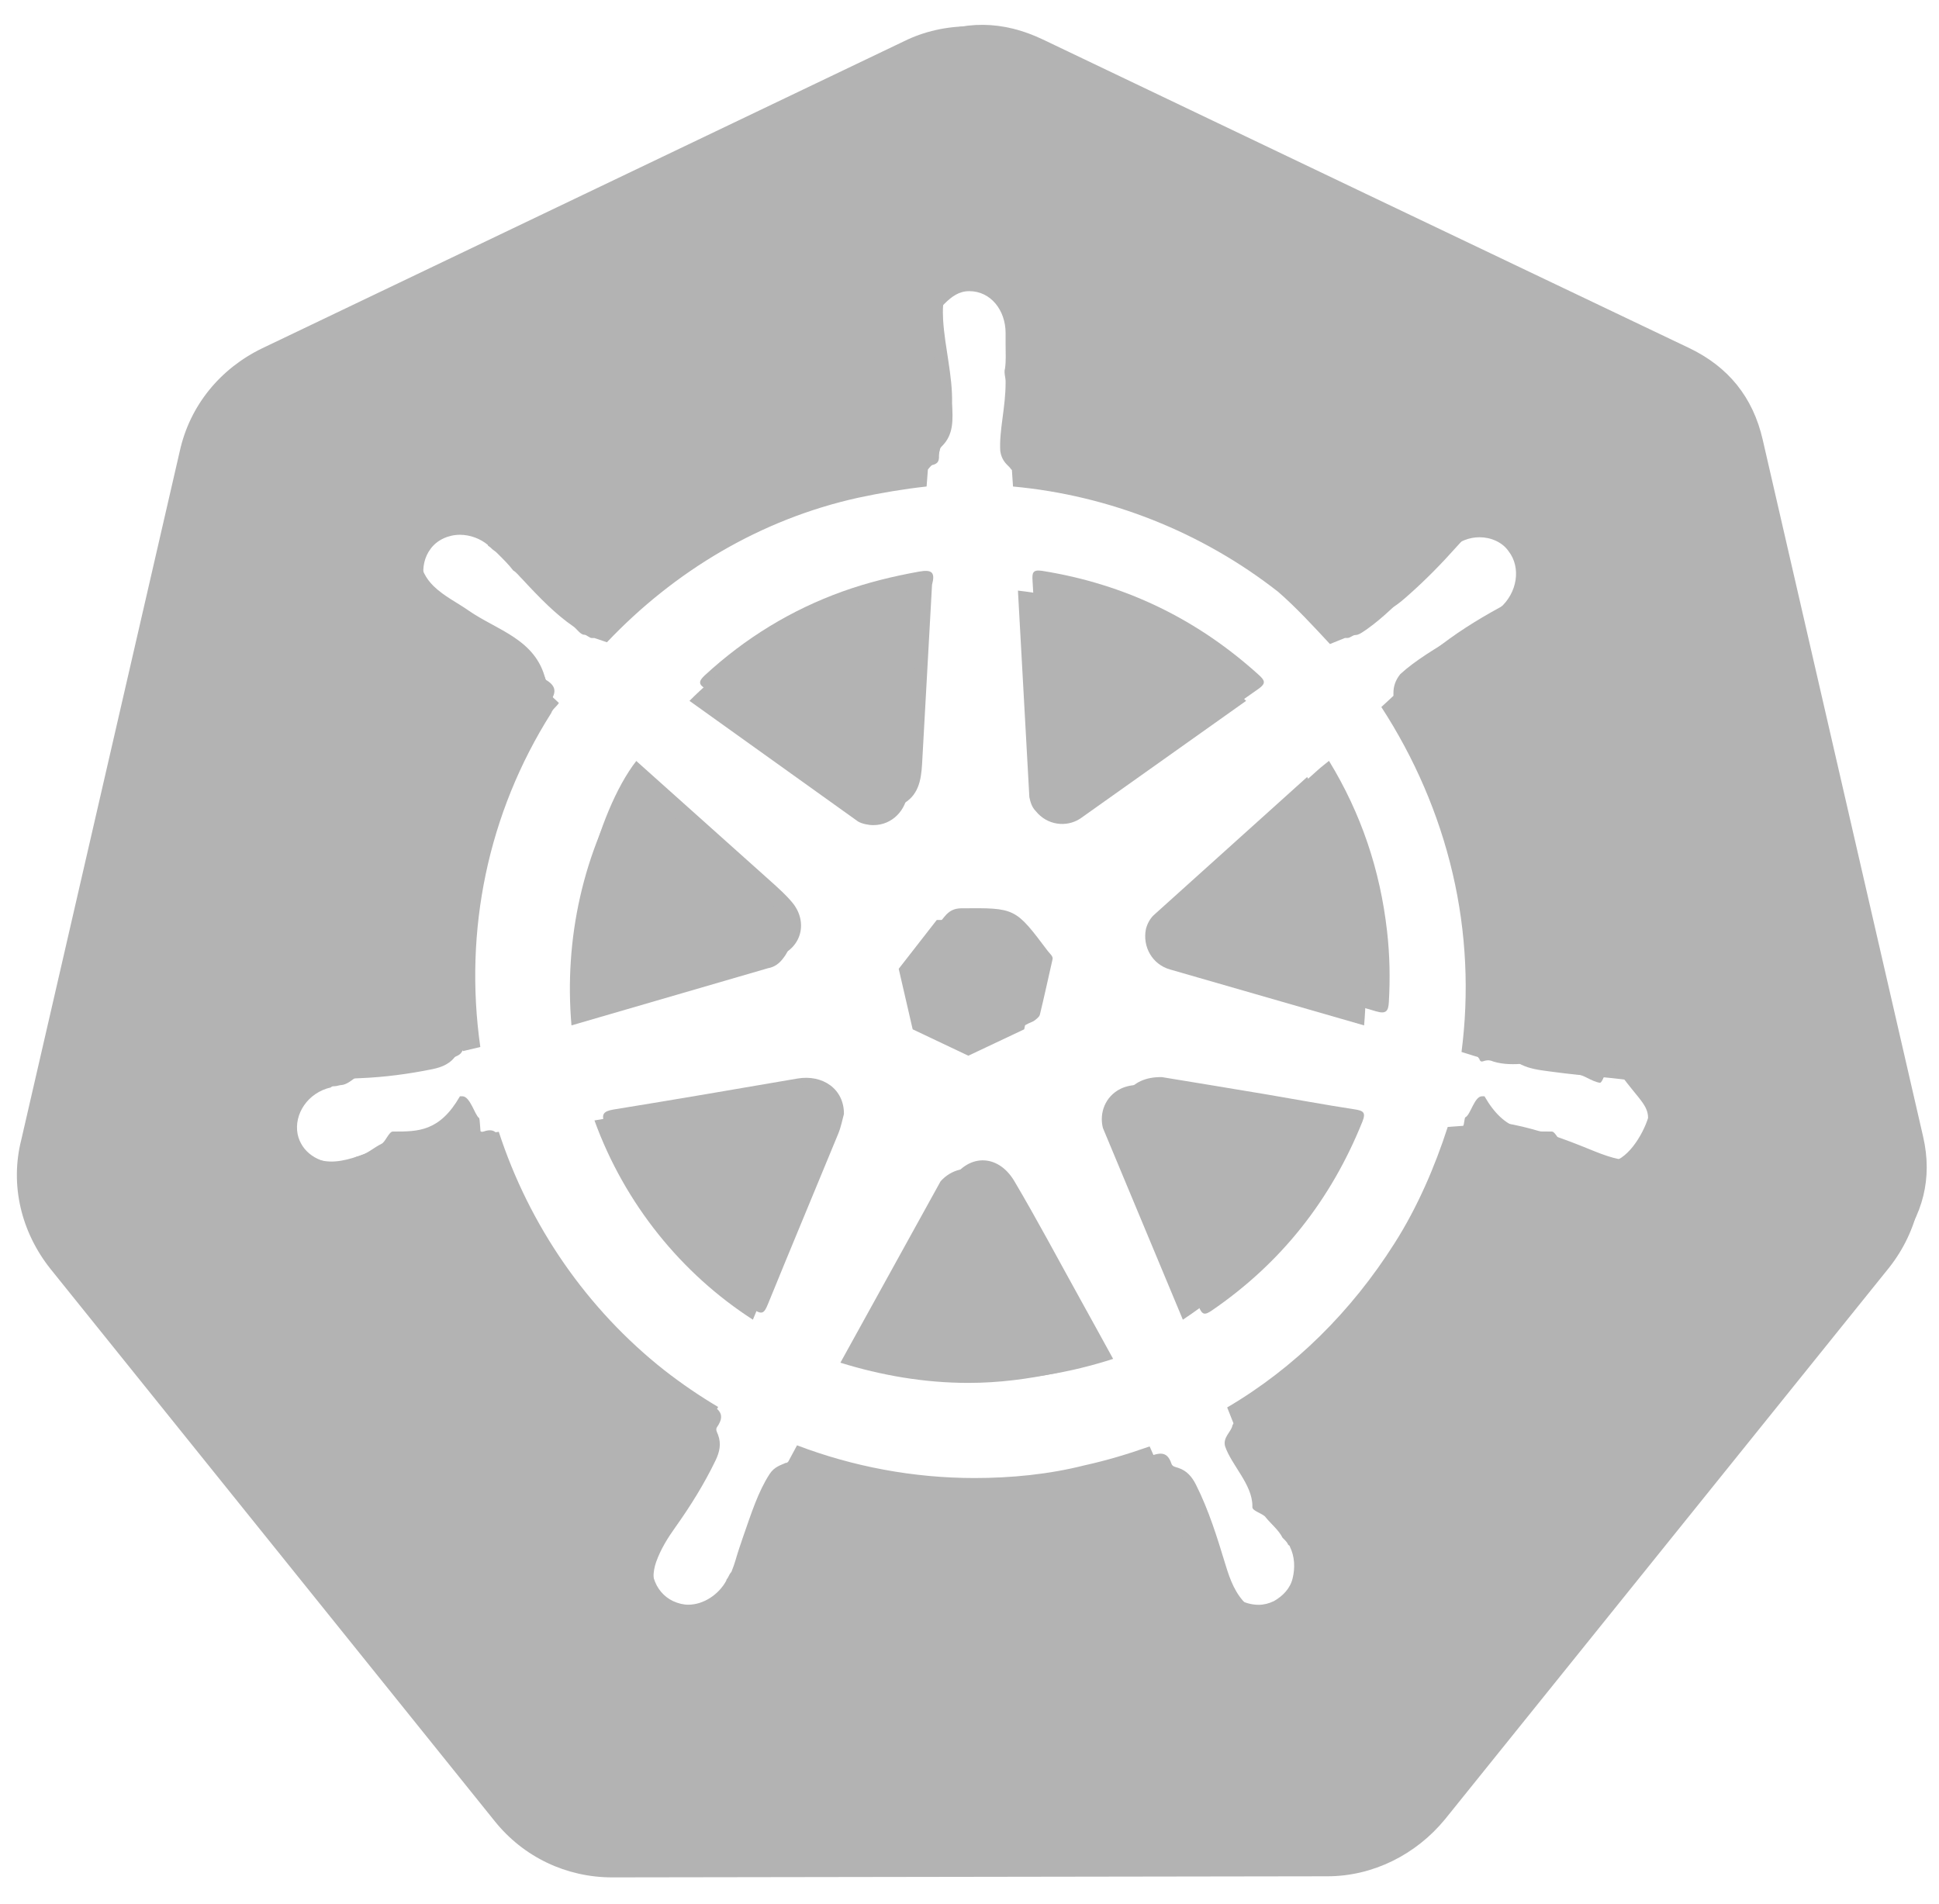 <?xml version="1.0" encoding="utf-8"?>
<!-- Generator: Adobe Illustrator 16.0.4, SVG Export Plug-In . SVG Version: 6.00 Build 0)  -->
<!DOCTYPE svg PUBLIC "-//W3C//DTD SVG 1.0//EN" "http://www.w3.org/TR/2001/REC-SVG-20010904/DTD/svg10.dtd">
<svg version="1.0" id="Layer_1" xmlns="http://www.w3.org/2000/svg" xmlns:xlink="http://www.w3.org/1999/xlink" x="0px" y="0px"
	 width="55px" height="54px" viewBox="0 0 55 54" enable-background="new 0 0 55 54" xml:space="preserve">
<g>
	<path fill-rule="evenodd" clip-rule="evenodd" fill="#B3B3B3" d="M54.55,32.244c-1.519-6.593-3.034-13.186-4.552-19.778
		c-0.277-1.202-0.975-2.064-2.092-2.597c-6.109-2.912-12.217-5.828-18.323-8.748c-1.137-0.542-2.258-0.563-3.403-0.014
		c-6.104,2.922-12.212,5.836-18.321,8.75C6.7,10.407,6.011,11.3,5.726,12.55c-1.499,6.558-3.009,13.113-4.524,19.667
		c-0.275,1.188-0.023,2.236,0.731,3.175c4.24,5.269,8.483,10.537,12.721,15.808c0.792,0.986,1.792,1.474,3.068,1.467
		c3.351-0.019,6.703-0.006,10.055-0.006c3.428,0,6.856,0.003,10.284-0.001c1.194-0.002,2.204-0.429,2.964-1.375
		c4.257-5.288,8.513-10.578,12.767-15.87C54.543,34.481,54.822,33.428,54.55,32.244z M46.438,32.922
		c-0.483,0.027-0.921-0.146-1.357-0.324c-0.704-0.288-1.416-0.547-2.166-0.698c-0.216-0.044-0.399-0.015-0.583,0.086
		c-0.088,0.048-0.173,0.138-0.278,0.096c-0.416-0.17-0.435,0.145-0.53,0.403c-1.15,3.131-3.12,5.607-5.937,7.402
		c-0.216,0.138-0.378,0.253-0.207,0.528c0.031,0.049,0.06,0.132,0.038,0.175c-0.221,0.465,0.036,0.836,0.234,1.214
		c0.301,0.574,0.662,1.11,1.034,1.641c0.262,0.374,0.509,0.761,0.522,1.243c0.014,0.477-0.186,0.837-0.61,1.055
		c-0.394,0.201-0.877,0.11-1.23-0.22c-0.327-0.306-0.477-0.711-0.603-1.126c-0.237-0.776-0.474-1.551-0.84-2.279
		c-0.114-0.227-0.262-0.402-0.509-0.481c-0.071-0.024-0.159-0.032-0.187-0.115c-0.133-0.407-0.388-0.29-0.681-0.193
		c-3.152,1.045-6.301,1.031-9.438-0.065c-0.24-0.083-0.431-0.142-0.529,0.17c-0.026,0.085-0.082,0.159-0.179,0.182
		c-0.396,0.094-0.56,0.415-0.7,0.744c-0.282,0.666-0.512,1.35-0.714,2.043c-0.104,0.355-0.232,0.699-0.468,0.99
		c-0.386,0.475-0.946,0.607-1.424,0.343c-0.476-0.263-0.683-0.864-0.485-1.425c0.128-0.362,0.328-0.684,0.551-0.995
		c0.426-0.6,0.815-1.224,1.135-1.889c0.116-0.24,0.167-0.475,0.069-0.731c-0.026-0.068-0.077-0.145-0.026-0.216
		c0.292-0.417-0.032-0.542-0.314-0.728c-2.728-1.794-4.673-4.213-5.786-7.29c-0.092-0.256-0.169-0.487-0.514-0.367
		c-0.024,0.008-0.055,0.015-0.075,0.006c-1.075-0.476-1.958,0.201-2.9,0.491c-0.41,0.126-0.803,0.32-1.238,0.353
		c-0.791,0.058-1.371-0.513-1.263-1.246c0.067-0.457,0.366-0.739,0.781-0.906c0.381-0.154,0.787-0.194,1.192-0.209
		c0.687-0.028,1.364-0.118,2.036-0.254c0.282-0.057,0.535-0.161,0.693-0.42c0.071-0.116,0.171-0.189,0.304-0.204
		c0.269-0.029,0.267-0.196,0.241-0.408c-0.388-3.125,0.231-6.051,1.747-8.798c0.08-0.144,0.158-0.29,0.248-0.428
		c0.177-0.271,0.433-0.538-0.017-0.792c-0.278-1.151-1.375-1.398-2.182-1.96c-0.331-0.231-0.7-0.408-0.994-0.694
		c-0.445-0.433-0.528-1.077-0.198-1.519c0.354-0.472,0.979-0.576,1.536-0.25c0.389,0.228,0.687,0.56,0.98,0.894
		c0.454,0.516,0.95,0.986,1.488,1.412c0.198,0.157,0.407,0.255,0.665,0.223c0.087-0.01,0.188-0.032,0.255,0.039
		c0.267,0.287,0.431,0.105,0.637-0.099c2.414-2.39,5.321-3.751,8.693-4.12c0.208-0.023,0.292-0.081,0.28-0.291
		c-0.005-0.083,0.019-0.195,0.074-0.248c0.357-0.344,0.317-0.778,0.297-1.234c0.016-0.779-0.203-1.559-0.254-2.355
		C26.739,8.8,26.734,8.52,26.842,8.252c0.204-0.505,0.685-0.82,1.154-0.756c0.503,0.071,0.922,0.534,0.983,1.07
		c0.083,0.733-0.154,1.434-0.198,2.152c-0.024,0.392-0.036,0.785-0.056,1.176c-0.013,0.279,0.045,0.528,0.268,0.722
		c0.044,0.039,0.096,0.109,0.089,0.158c-0.046,0.423,0.244,0.429,0.538,0.469c3.321,0.439,6.167,1.848,8.534,4.217
		c0.143,0.143,0.253,0.184,0.41,0.042c0.084-0.075,0.178-0.158,0.303-0.14c0.475,0.069,0.789-0.219,1.103-0.498
		c0.475-0.421,0.92-0.875,1.343-1.35c0.246-0.276,0.515-0.529,0.838-0.711c0.507-0.284,1.116-0.178,1.45,0.241
		c0.33,0.413,0.311,0.991-0.058,1.436c-0.272,0.329-0.628,0.548-0.998,0.75c-0.658,0.359-1.292,0.756-1.875,1.229
		c-0.193,0.157-0.34,0.338-0.354,0.604c-0.003,0.071-0.025,0.178-0.074,0.205c-0.452,0.255-0.201,0.515-0.032,0.797
		c1.721,2.854,2.431,5.934,2.044,9.254c-0.022,0.188-0.017,0.323,0.214,0.354c0.081,0.011,0.188,0.055,0.229,0.119
		c0.331,0.526,0.886,0.549,1.407,0.62c0.727,0.1,1.463,0.137,2.19,0.24c0.574,0.081,1.046,0.353,1.187,0.969
		C47.634,32.274,47.135,32.881,46.438,32.922z"/>
	<g>
		<path fill-rule="evenodd" clip-rule="evenodd" fill="#B3B3B3" d="M32.957,30.554c0.894,0.147,1.906,0.312,2.917,0.482
			c0.849,0.143,1.697,0.302,2.547,0.432c0.248,0.038,0.33,0.085,0.224,0.348c-0.89,2.216-2.301,4.01-4.275,5.361
			c-0.197,0.134-0.271,0.124-0.366-0.11c-0.677-1.666-1.375-3.324-2.057-4.989C31.603,31.236,32.018,30.538,32.957,30.554z"/>
		<path fill-rule="evenodd" clip-rule="evenodd" fill="#B3B3B3" d="M26.437,16.589c-0.093,1.688-0.186,3.385-0.282,5.082
			c-0.027,0.467-0.104,0.914-0.584,1.155c-0.401,0.201-0.763,0.1-1.105-0.142c-1.294-0.916-2.588-1.833-3.882-2.75
			c-0.186-0.132-0.363-0.28-0.561-0.392c-0.222-0.128-0.208-0.222-0.029-0.388c1.144-1.053,2.442-1.851,3.907-2.377
			c0.704-0.253,1.428-0.429,2.166-0.562C26.441,16.147,26.531,16.239,26.437,16.589z"/>
		<path fill-rule="evenodd" clip-rule="evenodd" fill="#B3B3B3" d="M18.048,21.586c1.277,1.143,2.554,2.283,3.828,3.425
			c0.206,0.186,0.416,0.373,0.593,0.585c0.452,0.541,0.282,1.271-0.382,1.527c-0.529,0.206-1.086,0.34-1.633,0.499
			c-1.241,0.361-2.486,0.708-3.722,1.083c-0.278,0.083-0.326,0.022-0.359-0.247C16.111,26.374,16.905,23.063,18.048,21.586z"/>
		<path fill-rule="evenodd" clip-rule="evenodd" fill="#B3B3B3" d="M37.697,21.583c0.916,1.5,1.452,3.106,1.647,4.83
			c0.077,0.669,0.09,1.34,0.051,2.014c-0.015,0.257-0.077,0.345-0.366,0.26c-1.688-0.502-3.381-0.981-5.074-1.466
			c-0.436-0.125-0.806-0.335-0.912-0.817c-0.103-0.466,0.13-0.8,0.461-1.095c1.296-1.156,2.59-2.316,3.886-3.474
			C37.484,21.75,37.585,21.675,37.697,21.583z"/>
		<path fill-rule="evenodd" clip-rule="evenodd" fill="#B3B3B3" d="M24.191,38.538c0.737-1.333,1.46-2.64,2.182-3.946
			c0.195-0.355,0.387-0.711,0.589-1.062c0.46-0.802,1.334-0.83,1.812-0.022c0.644,1.09,1.237,2.209,1.851,3.316
			c0.313,0.563,0.622,1.13,0.949,1.723C29.102,39.342,26.664,39.356,24.191,38.538z"/>
		<path fill-rule="evenodd" clip-rule="evenodd" fill="#B3B3B3" d="M23.938,31.603c-0.041,0.143-0.079,0.356-0.16,0.554
			c-0.664,1.615-1.339,3.225-1.998,4.842c-0.101,0.247-0.162,0.31-0.411,0.137c-1.917-1.331-3.309-3.077-4.203-5.228
			c-0.124-0.297-0.062-0.386,0.25-0.437c1.735-0.28,3.468-0.579,5.201-0.876C23.34,30.471,23.947,30.896,23.938,31.603z"/>
		<path fill-rule="evenodd" clip-rule="evenodd" fill="#B3B3B3" d="M30.627,22.899c-0.528-0.005-0.905-0.291-0.976-0.779
			c-0.073-0.513-0.094-1.034-0.125-1.552c-0.083-1.366-0.157-2.732-0.238-4.098c-0.012-0.207-0.007-0.322,0.278-0.276
			c2.343,0.375,4.386,1.362,6.143,2.954c0.17,0.154,0.207,0.238-0.01,0.391c-1.464,1.025-2.919,2.063-4.378,3.095
			C31.101,22.788,30.866,22.912,30.627,22.899z"/>
		<path fill-rule="evenodd" clip-rule="evenodd" fill="#B3B3B3" d="M29.852,27.227c-0.124,0.546-0.234,1.053-0.356,1.556
			c-0.016,0.062-0.09,0.117-0.147,0.162c-0.049,0.038-0.113,0.056-0.169,0.083c-0.434,0.206-0.873,0.581-1.302,0.571
			c-0.461-0.012-0.914-0.389-1.374-0.599c-0.162-0.073-0.285-0.163-0.286-0.357c0-0.013-0.006-0.025-0.008-0.038
			c-0.374-1.458-0.371-1.456,0.586-2.609c0.133-0.161,0.268-0.229,0.481-0.231c1.521-0.012,1.521-0.016,2.439,1.206
			C29.782,27.058,29.886,27.131,29.852,27.227z"/>
	</g>
</g>
<g>
	<path fill="#B3B3B3" d="M22.218,27.179c0.322-0.396,0.292-1.005-0.104-1.329l-4.282-3.81c-1.298,2.121-1.834,4.602-1.622,7.047
		l5.574-1.622C21.967,27.435,22.113,27.325,22.218,27.179z"/>
	<path fill="#B3B3B3" d="M22.577,30.814l-5.715,0.969c0.86,2.372,2.477,4.354,4.494,5.652l2.191-5.292
		c0.078-0.178,0.078-0.36,0.036-0.574C23.479,31.1,23.045,30.776,22.577,30.814z"/>
	<path fill="#B3B3B3" d="M24.772,23.406c0.542,0,0.937-0.433,0.975-0.939l0.322-5.751c-0.401,0.068-0.755,0.146-1.153,0.214
		c-2.049,0.469-3.884,1.475-5.359,2.951l4.78,3.421C24.448,23.368,24.631,23.406,24.772,23.406z"/>
	<path fill="#B3B3B3" d="M29.381,23.01c0.318,0.396,0.86,0.469,1.257,0.213l4.708-3.342c-1.726-1.725-3.995-2.842-6.472-3.128
		l0.324,5.86C29.229,22.759,29.271,22.9,29.381,23.01z"/>
	<polygon fill="#B3B3B3" points="25.888,29.198 27.467,29.947 29.052,29.198 29.413,27.482 28.333,26.097 26.571,26.097 
		25.492,27.482 	"/>
	<path fill="#B3B3B3" d="M54.413,32.289l-4.5-19.53c-0.288-1.294-1.147-2.341-2.336-2.915L29.376,1.173
		c-0.574-0.287-1.221-0.427-1.869-0.427c-0.65,0-1.296,0.141-1.87,0.427L7.435,9.881c-1.183,0.573-2.048,1.616-2.335,2.914
		L0.605,32.326c-0.33,1.293,0,2.627,0.824,3.665l12.591,15.653c0.824,1.038,2.049,1.611,3.343,1.611l20.288-0.031
		c1.292,0,2.517-0.615,3.341-1.622L53.584,35.96C54.413,34.911,54.7,33.582,54.413,32.289z M45.595,32.973
		c-0.103,0-0.176,0-0.286-0.037c-0.037-0.037-0.073-0.037-0.105-0.037c-0.072,0-0.146-0.031-0.218-0.031
		c-0.25-0.079-0.433-0.335-0.647-0.44c-0.11-0.036-0.219-0.33-0.322-0.33H43.98c-0.683,0-1.298,0-1.872-1h-0.073
		c-0.212,0-0.322,0.521-0.465,0.593c-0.036,0-0.036,0.245-0.072,0.245l-0.433,0.032c-0.359,1.115-0.861,2.283-1.506,3.295
		c-1.226,1.939-2.847,3.545-4.75,4.661l0.177,0.446c0,0.037-0.031,0.043-0.031,0.079c-0.042,0.177-0.273,0.327-0.205,0.577
		c0.182,0.538,0.774,1.083,0.774,1.693v0.036c0,0.11,0.31,0.182,0.377,0.286c0.146,0.182,0.369,0.36,0.478,0.579
		c0.037,0.037,0.114,0.105,0.151,0.177c0,0.037,0.056,0.037,0.056,0.073c0.142,0.287,0.151,0.611,0.079,0.903
		c-0.068,0.286-0.276,0.501-0.532,0.646c-0.141,0.067-0.285,0.104-0.43,0.104c-0.427,0-0.858-0.25-1.078-0.682
		c0,0-0.035-0.038-0.035-0.068c-0.036-0.073-0.068-0.11-0.104-0.182c-0.11-0.214-0.465-0.434-0.532-0.647
		c-0.042-0.11,0.571-0.219-0.429-0.324v-0.036c0-0.683-0.151-1.297-0.437-1.798c-0.147-0.219-0.132-0.287-0.311-0.323
		c-0.036-0.037,0.043-0.037,0.008-0.037l-0.175-0.396c-0.61,0.214-1.206,0.396-1.853,0.538c-1.005,0.255-2.074,0.359-3.118,0.359
		c-1.726,0-3.445-0.323-5.031-0.928L22.36,41.46c-0.037,0.036-0.035,0.036-0.071,0.036c-0.142,0.068-0.323,0.105-0.463,0.323
		c-0.324,0.506-0.505,1.079-0.756,1.798c-0.037,0.105-0.073,0.214-0.109,0.324c-0.073,0.213-0.11,0.396-0.214,0.647
		c-0.036,0.036-0.074,0.109-0.11,0.182c0,0-0.036,0.03-0.036,0.068c-0.214,0.395-0.647,0.682-1.079,0.682
		c-0.142,0-0.289-0.037-0.434-0.104c-0.536-0.256-0.755-0.938-0.463-1.549c0,0,0.031-0.036,0.031-0.073
		c0.036-0.072,0.074-0.141,0.11-0.177c0.146-0.218-0.178-0.396-0.031-0.579c0.071-0.104-0.21-0.176-0.21-0.286v-0.036
		c1-0.611,1.143-1.152,1.361-1.69c0.073-0.25,0.214-0.432,0.142-0.573c0-0.036,0.07-0.036,0.07-0.074l0.272-0.468
		c-0.542-0.323-1.016-0.647-1.521-1.038c-2.195-1.731-3.834-4.103-4.701-6.768L13.65,32.18c-0.033,0-0.029-0.47-0.066-0.47
		c-0.109-0.073-0.251-0.612-0.465-0.612h-0.073c-0.574,1-1.184,1-1.867,1h-0.037c-0.109,0-0.219,0.312-0.323,0.349
		c-0.219,0.109-0.396,0.28-0.646,0.352c-0.079,0-0.147,0.087-0.219,0.087c0,0.036-0.037,0.062-0.073,0.062
		c-0.11,0.036-0.178,0.049-0.288,0.049c-0.573,0-1.042-0.316-1.151-0.823c-0.11-0.573,0.292-1.179,0.938-1.326
		c0.037-0.036,0.067-0.035,0.104-0.035c0.073,0,0.147-0.036,0.219-0.036c0.25-0.036,0.47-0.357,0.683-0.357
		c0.11-0.036,0.25-0.321,0.36-0.321h0.036c0.751,0,1.403,0.144,1.94-0.038c0.219-0.109,0.323-0.107,0.396-0.254
		c0-0.036,0.036,0.035,0.036,0.004l0.47-0.111c-0.47-3.305,0.213-6.634,2.013-9.476c0.036-0.11,0.144-0.173,0.216-0.283
		l-0.329-0.309v-0.073c0-0.182-0.035-0.36-0.213-0.542c-0.432-0.396-0.986-0.714-1.638-1.116c-0.104-0.073-0.222-0.14-0.333-0.176
		c-0.213-0.11-0.395-0.22-0.614-0.36c-0.073-0.036-0.105-0.11-0.18-0.146c-0.036,0-0.037-0.032-0.074-0.032
		c-0.506-0.432-0.611-1.152-0.256-1.621c0.182-0.25,0.505-0.396,0.829-0.396c0.287,0,0.579,0.108,0.792,0.287
		c0,0.036,0.038,0.036,0.074,0.072c0.067,0.074,0.146,0.111,0.176,0.147c0.184,0.183,0.33,0.324,0.47,0.505
		c0.11,0.069,0.182,0.178,0.256,0.245c0.5,0.542,0.964,1.011,1.438,1.335c0.105,0.067,0.209,0.244,0.319,0.244
		c0.072,0,0.146,0.094,0.219,0.094h0.073l0.354,0.12c1.909-2.013,4.354-3.487,7.122-4.099c0.652-0.14,1.299-0.248,1.945-0.32
		l0.037-0.48c0.036-0.043,0.036-0.051,0.073-0.087c0.104-0.104,0.227-0.219,0.263-0.468c0.074-0.574-0.132-1.229-0.132-1.95v-0.036
		c0-0.142,0.051-0.25,0.015-0.36c-0.067-0.214-0.015-0.429-0.015-0.678V9.521V9.447c0-0.322,0.038-0.609,0.258-0.823
		c0.213-0.213,0.42-0.365,0.711-0.365c0.611,0,1.031,0.543,1.031,1.188v0.11v0.215c0,0.25,0.015,0.468-0.017,0.683
		c-0.036,0.11,0.017,0.256,0.017,0.359v0.042c0,0.714-0.187,1.36-0.151,1.939c0.036,0.25,0.162,0.36,0.267,0.464
		c0.037,0.042,0.026,0.042,0.063,0.073l0.031,0.469c2.731,0.25,5.357,1.293,7.516,2.983c0.501,0.433,1.006,0.98,1.474,1.485
		l0.427-0.172h0.073c0.073,0,0.146-0.083,0.22-0.083c0.103,0,0.214-0.089,0.323-0.161c0.463-0.328,0.934-0.786,1.438-1.328
		c0.105-0.073,0.178-0.192,0.25-0.265c0.142-0.178,0.287-0.331,0.465-0.507c0.072-0.042,0.11-0.113,0.182-0.151
		c0.037-0.036,0.037-0.037,0.074-0.074c0.25-0.182,0.5-0.288,0.792-0.288c0.323,0,0.646,0.14,0.823,0.396
		c0.36,0.463,0.251,1.184-0.25,1.616c0,0.036-0.036,0.035-0.074,0.073c-0.067,0.072-0.141,0.108-0.177,0.141
		c-0.219,0.146-0.396,0.256-0.615,0.359c-0.105,0.073-0.213,0.109-0.323,0.183c-0.646,0.396-1.201,0.719-1.633,1.115
		c-0.146,0.182-0.194,0.36-0.194,0.537v0.078l-0.343,0.318c0.934,1.439,1.625,3.024,2.021,4.714
		c0.396,1.688,0.468,3.419,0.253,5.071l0.473,0.147c0,0.031,0.037,0.031,0.037,0.067c0.068,0.147,0.142-0.053,0.392,0.057
		c0.579,0.178,1.189-0.017,1.946-0.017h0.036c0.141,0,0.25,0.377,0.36,0.377c0.213,0,0.433,0.205,0.682,0.243
		c0.073,0,0.147-0.314,0.213-0.314c0,0.038,0.038-0.306,0.074-0.306h0.009c0,0,0.009,0,0.027,0c0.647,1,1.043,1.185,1.043,1.617
		C46.603,32.184,46.139,32.973,45.595,32.973z"/>
	<path fill="#B3B3B3" d="M27.832,33.259c-0.396-0.214-0.865-0.074-1.152,0.25l-2.842,5.146c1.153,0.358,2.374,0.573,3.63,0.573
		c0.866,0,1.695-0.11,2.523-0.286c0.355-0.11,0.714-0.179,1.038-0.287l-2.764-5.001C28.156,33.509,28.01,33.369,27.832,33.259z"/>
	<path fill="#B3B3B3" d="M37.077,22.041l-4.354,3.921c-0.108,0.103-0.182,0.25-0.218,0.389c-0.104,0.505,0.182,1.011,0.688,1.151
		l5.5,1.585c0.104-1.189,0.036-2.415-0.25-3.632C38.151,24.198,37.687,23.046,37.077,22.041z"/>
	<path fill="#B3B3B3" d="M31.784,30.886c-0.432,0.214-0.609,0.684-0.5,1.111l2.268,5.438c1.361-0.902,2.551-2.053,3.453-3.493
		c0.464-0.683,0.829-1.404,1.042-2.19l-5.756-0.976C32.108,30.776,31.931,30.814,31.784,30.886z"/>
</g>
</svg>
